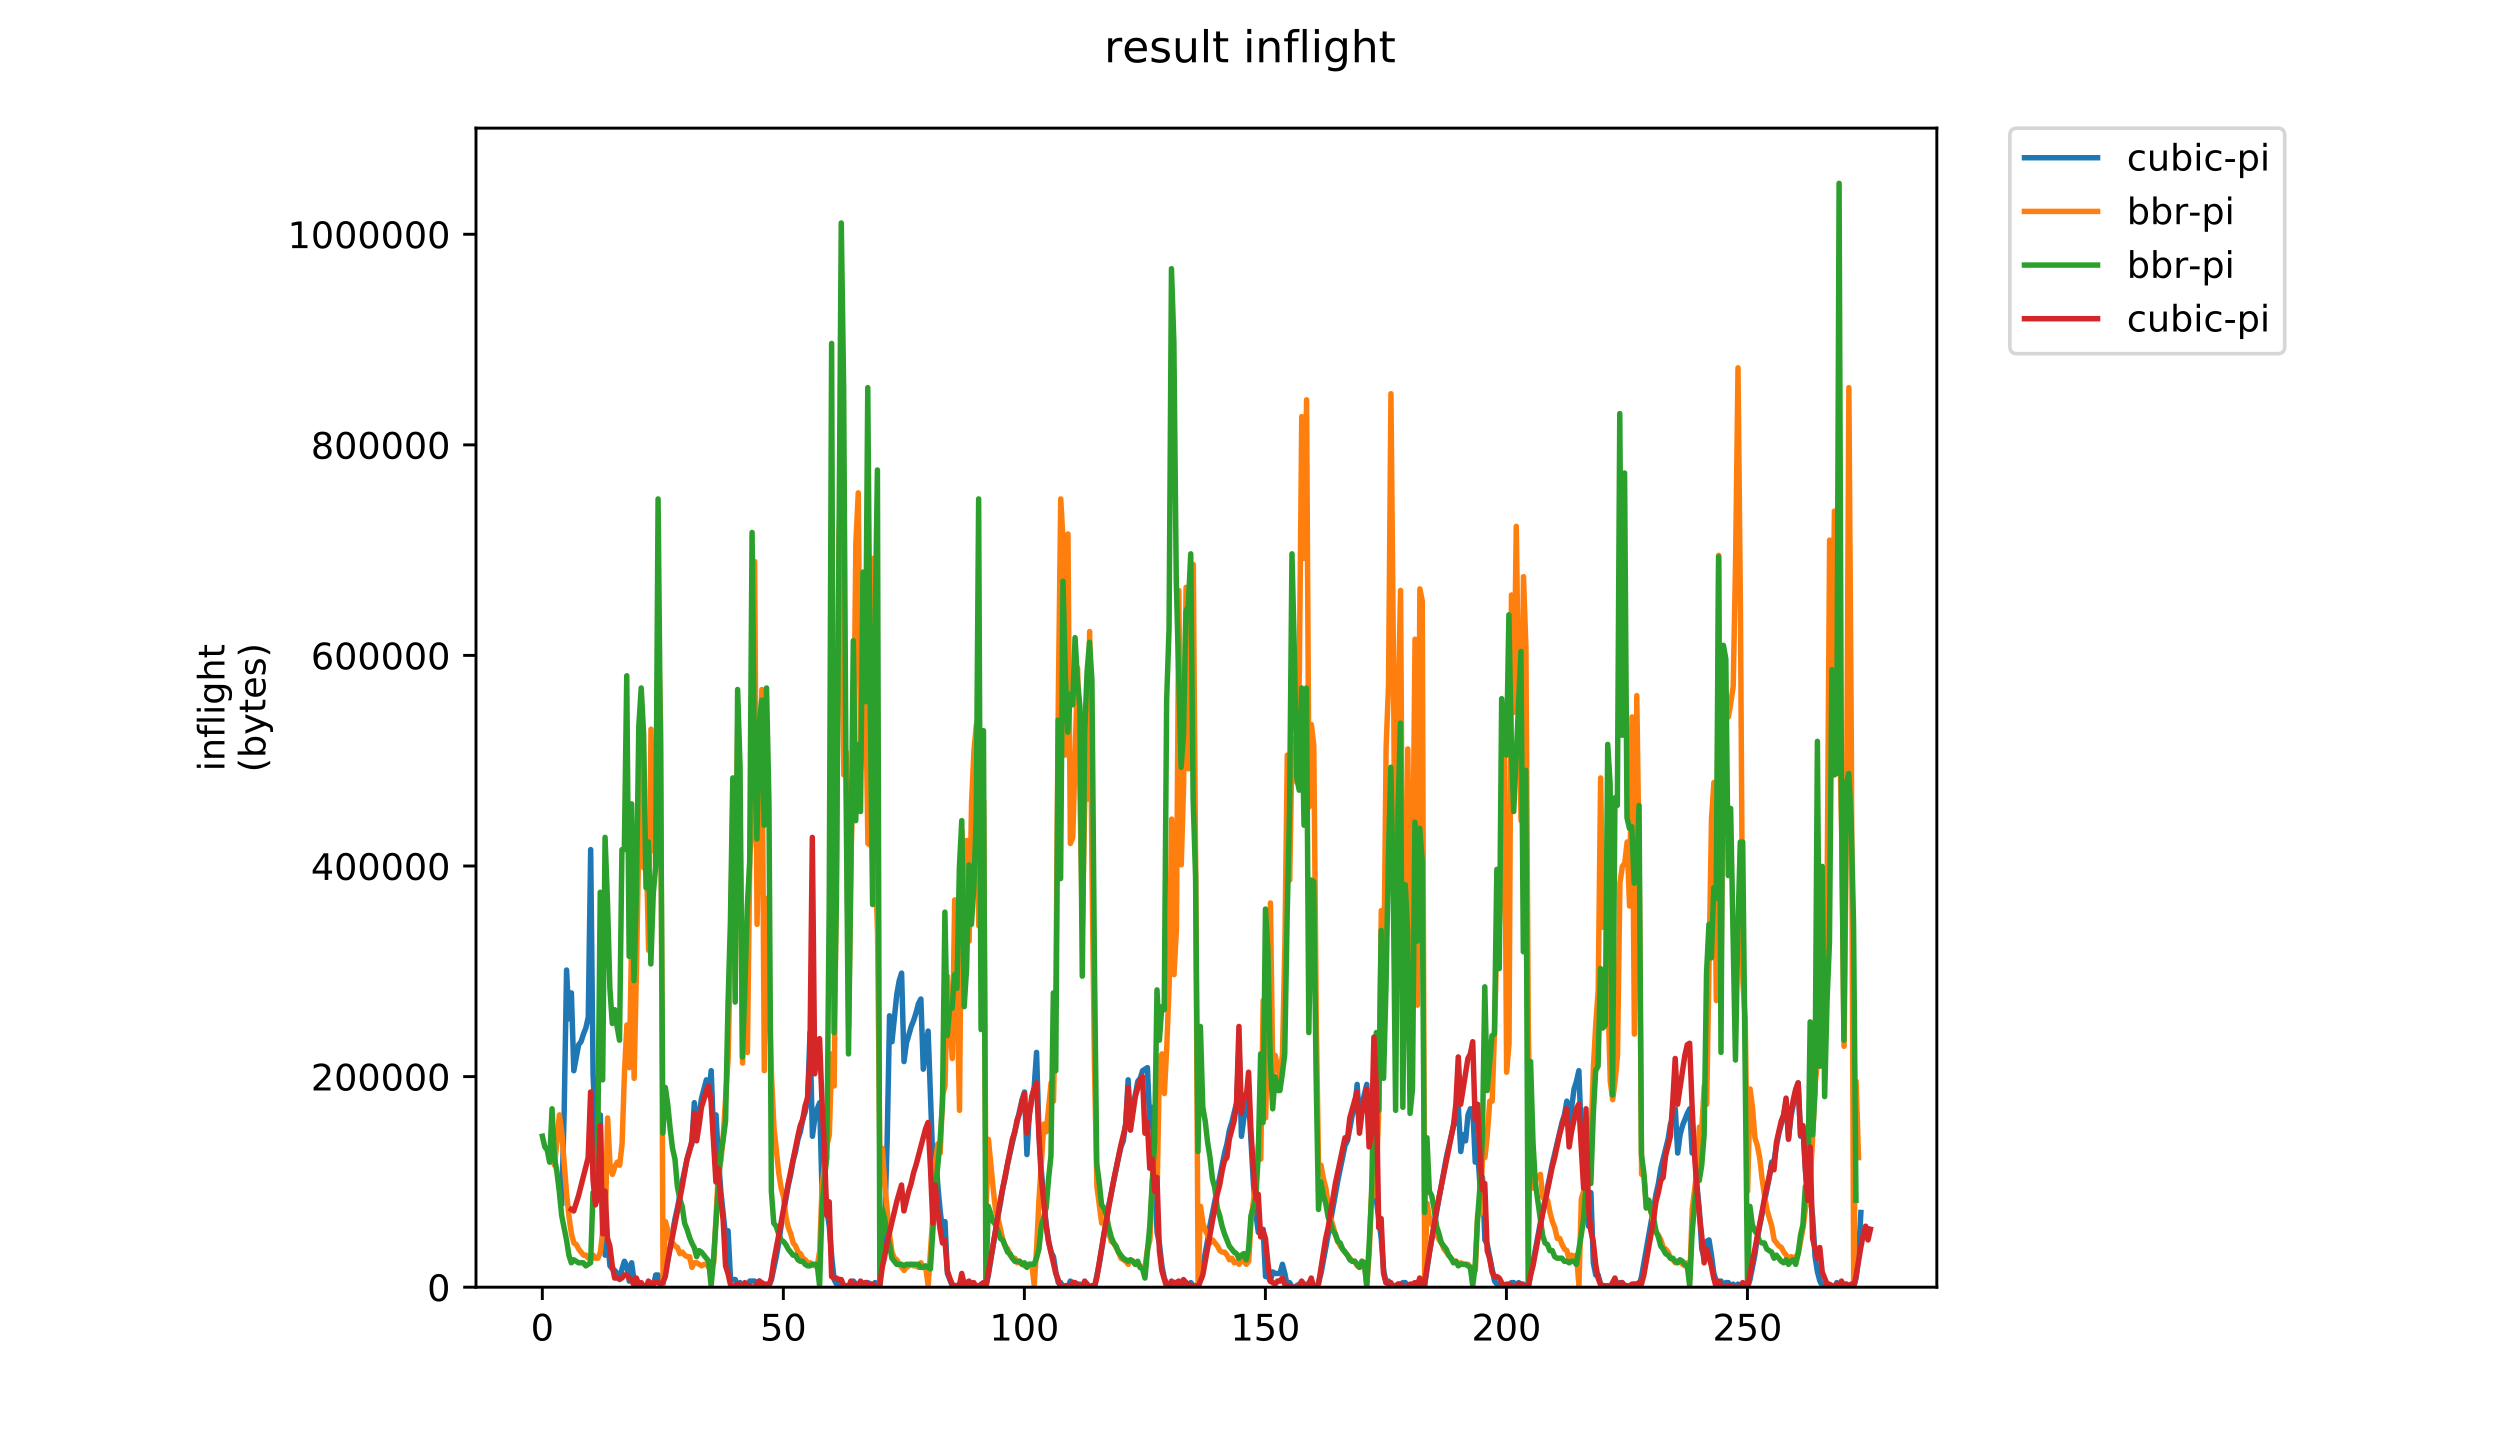 <?xml version="1.0" encoding="utf-8" standalone="no"?>
<!DOCTYPE svg PUBLIC "-//W3C//DTD SVG 1.1//EN"
  "http://www.w3.org/Graphics/SVG/1.1/DTD/svg11.dtd">
<!-- Created with matplotlib (https://matplotlib.org/) -->
<svg height="396pt" version="1.1" viewBox="0 0 684 396" width="684pt" xmlns="http://www.w3.org/2000/svg" xmlns:xlink="http://www.w3.org/1999/xlink">
 <defs>
  <style type="text/css">
*{stroke-linecap:butt;stroke-linejoin:round;}
  </style>
 </defs>
 <g id="figure_1">
  <g id="patch_1">
   <path d="M 0 396 
L 684 396 
L 684 0 
L 0 0 
z
" style="fill:#ffffff;"/>
  </g>
  <g id="axes_1">
   <g id="patch_2">
    <path d="M 130.23 352.174 
L 529.913 352.174 
L 529.913 35.062 
L 130.23 35.062 
z
" style="fill:#ffffff;"/>
   </g>
   <g id="matplotlib.axis_1">
    <g id="xtick_1">
     <g id="line2d_1">
      <defs>
       <path d="M 0 0 
L 0 3.5 
" id="m3bf1498bef" style="stroke:#000000;stroke-width:0.8;"/>
      </defs>
      <g>
       <use style="stroke:#000000;stroke-width:0.8;" x="148.379" xlink:href="#m3bf1498bef" y="352.174"/>
      </g>
     </g>
     <g id="text_1">
      <!-- 0 -->
      <defs>
       <path d="M 31.781 66.406 
Q 24.172 66.406 20.328 58.906 
Q 16.5 51.422 16.5 36.375 
Q 16.5 21.391 20.328 13.891 
Q 24.172 6.391 31.781 6.391 
Q 39.453 6.391 43.281 13.891 
Q 47.125 21.391 47.125 36.375 
Q 47.125 51.422 43.281 58.906 
Q 39.453 66.406 31.781 66.406 
z
M 31.781 74.219 
Q 44.047 74.219 50.516 64.516 
Q 56.984 54.828 56.984 36.375 
Q 56.984 17.969 50.516 8.266 
Q 44.047 -1.422 31.781 -1.422 
Q 19.531 -1.422 13.062 8.266 
Q 6.594 17.969 6.594 36.375 
Q 6.594 54.828 13.062 64.516 
Q 19.531 74.219 31.781 74.219 
z
" id="DejaVuSans-48"/>
      </defs>
      <g transform="translate(145.198 366.773)scale(0.1 -0.1)">
       <use xlink:href="#DejaVuSans-48"/>
      </g>
     </g>
    </g>
    <g id="xtick_2">
     <g id="line2d_2">
      <g>
       <use style="stroke:#000000;stroke-width:0.8;" x="214.323" xlink:href="#m3bf1498bef" y="352.174"/>
      </g>
     </g>
     <g id="text_2">
      <!-- 50 -->
      <defs>
       <path d="M 10.797 72.906 
L 49.516 72.906 
L 49.516 64.594 
L 19.828 64.594 
L 19.828 46.734 
Q 21.969 47.469 24.109 47.828 
Q 26.266 48.188 28.422 48.188 
Q 40.625 48.188 47.75 41.5 
Q 54.891 34.812 54.891 23.391 
Q 54.891 11.625 47.562 5.094 
Q 40.234 -1.422 26.906 -1.422 
Q 22.312 -1.422 17.547 -0.641 
Q 12.797 0.141 7.719 1.703 
L 7.719 11.625 
Q 12.109 9.234 16.797 8.062 
Q 21.484 6.891 26.703 6.891 
Q 35.156 6.891 40.078 11.328 
Q 45.016 15.766 45.016 23.391 
Q 45.016 31 40.078 35.438 
Q 35.156 39.891 26.703 39.891 
Q 22.75 39.891 18.812 39.016 
Q 14.891 38.141 10.797 36.281 
z
" id="DejaVuSans-53"/>
      </defs>
      <g transform="translate(207.96 366.773)scale(0.1 -0.1)">
       <use xlink:href="#DejaVuSans-53"/>
       <use x="63.623" xlink:href="#DejaVuSans-48"/>
      </g>
     </g>
    </g>
    <g id="xtick_3">
     <g id="line2d_3">
      <g>
       <use style="stroke:#000000;stroke-width:0.8;" x="280.267" xlink:href="#m3bf1498bef" y="352.174"/>
      </g>
     </g>
     <g id="text_3">
      <!-- 100 -->
      <defs>
       <path d="M 12.406 8.297 
L 28.516 8.297 
L 28.516 63.922 
L 10.984 60.406 
L 10.984 69.391 
L 28.422 72.906 
L 38.281 72.906 
L 38.281 8.297 
L 54.391 8.297 
L 54.391 0 
L 12.406 0 
z
" id="DejaVuSans-49"/>
      </defs>
      <g transform="translate(270.723 366.773)scale(0.1 -0.1)">
       <use xlink:href="#DejaVuSans-49"/>
       <use x="63.623" xlink:href="#DejaVuSans-48"/>
       <use x="127.246" xlink:href="#DejaVuSans-48"/>
      </g>
     </g>
    </g>
    <g id="xtick_4">
     <g id="line2d_4">
      <g>
       <use style="stroke:#000000;stroke-width:0.8;" x="346.211" xlink:href="#m3bf1498bef" y="352.174"/>
      </g>
     </g>
     <g id="text_4">
      <!-- 150 -->
      <g transform="translate(336.667 366.773)scale(0.1 -0.1)">
       <use xlink:href="#DejaVuSans-49"/>
       <use x="63.623" xlink:href="#DejaVuSans-53"/>
       <use x="127.246" xlink:href="#DejaVuSans-48"/>
      </g>
     </g>
    </g>
    <g id="xtick_5">
     <g id="line2d_5">
      <g>
       <use style="stroke:#000000;stroke-width:0.8;" x="412.155" xlink:href="#m3bf1498bef" y="352.174"/>
      </g>
     </g>
     <g id="text_5">
      <!-- 200 -->
      <defs>
       <path d="M 19.188 8.297 
L 53.609 8.297 
L 53.609 0 
L 7.328 0 
L 7.328 8.297 
Q 12.938 14.109 22.625 23.891 
Q 32.328 33.688 34.812 36.531 
Q 39.547 41.844 41.422 45.531 
Q 43.312 49.219 43.312 52.781 
Q 43.312 58.594 39.234 62.25 
Q 35.156 65.922 28.609 65.922 
Q 23.969 65.922 18.812 64.312 
Q 13.672 62.703 7.812 59.422 
L 7.812 69.391 
Q 13.766 71.781 18.938 73 
Q 24.125 74.219 28.422 74.219 
Q 39.75 74.219 46.484 68.547 
Q 53.219 62.891 53.219 53.422 
Q 53.219 48.922 51.531 44.891 
Q 49.859 40.875 45.406 35.406 
Q 44.188 33.984 37.641 27.219 
Q 31.109 20.453 19.188 8.297 
z
" id="DejaVuSans-50"/>
      </defs>
      <g transform="translate(402.611 366.773)scale(0.1 -0.1)">
       <use xlink:href="#DejaVuSans-50"/>
       <use x="63.623" xlink:href="#DejaVuSans-48"/>
       <use x="127.246" xlink:href="#DejaVuSans-48"/>
      </g>
     </g>
    </g>
    <g id="xtick_6">
     <g id="line2d_6">
      <g>
       <use style="stroke:#000000;stroke-width:0.8;" x="478.098" xlink:href="#m3bf1498bef" y="352.174"/>
      </g>
     </g>
     <g id="text_6">
      <!-- 250 -->
      <g transform="translate(468.555 366.773)scale(0.1 -0.1)">
       <use xlink:href="#DejaVuSans-50"/>
       <use x="63.623" xlink:href="#DejaVuSans-53"/>
       <use x="127.246" xlink:href="#DejaVuSans-48"/>
      </g>
     </g>
    </g>
   </g>
   <g id="matplotlib.axis_2">
    <g id="ytick_1">
     <g id="line2d_7">
      <defs>
       <path d="M 0 0 
L -3.5 0 
" id="m7f8a8c35d8" style="stroke:#000000;stroke-width:0.8;"/>
      </defs>
      <g>
       <use style="stroke:#000000;stroke-width:0.8;" x="130.23" xlink:href="#m7f8a8c35d8" y="352.174"/>
      </g>
     </g>
     <g id="text_7">
      <!-- 0 -->
      <g transform="translate(116.868 355.973)scale(0.1 -0.1)">
       <use xlink:href="#DejaVuSans-48"/>
      </g>
     </g>
    </g>
    <g id="ytick_2">
     <g id="line2d_8">
      <g>
       <use style="stroke:#000000;stroke-width:0.8;" x="130.23" xlink:href="#m7f8a8c35d8" y="294.558"/>
      </g>
     </g>
     <g id="text_8">
      <!-- 200000 -->
      <g transform="translate(85.055 298.357)scale(0.1 -0.1)">
       <use xlink:href="#DejaVuSans-50"/>
       <use x="63.623" xlink:href="#DejaVuSans-48"/>
       <use x="127.246" xlink:href="#DejaVuSans-48"/>
       <use x="190.869" xlink:href="#DejaVuSans-48"/>
       <use x="254.492" xlink:href="#DejaVuSans-48"/>
       <use x="318.115" xlink:href="#DejaVuSans-48"/>
      </g>
     </g>
    </g>
    <g id="ytick_3">
     <g id="line2d_9">
      <g>
       <use style="stroke:#000000;stroke-width:0.8;" x="130.23" xlink:href="#m7f8a8c35d8" y="236.941"/>
      </g>
     </g>
     <g id="text_9">
      <!-- 400000 -->
      <defs>
       <path d="M 37.797 64.312 
L 12.891 25.391 
L 37.797 25.391 
z
M 35.203 72.906 
L 47.609 72.906 
L 47.609 25.391 
L 58.016 25.391 
L 58.016 17.188 
L 47.609 17.188 
L 47.609 0 
L 37.797 0 
L 37.797 17.188 
L 4.891 17.188 
L 4.891 26.703 
z
" id="DejaVuSans-52"/>
      </defs>
      <g transform="translate(85.055 240.741)scale(0.1 -0.1)">
       <use xlink:href="#DejaVuSans-52"/>
       <use x="63.623" xlink:href="#DejaVuSans-48"/>
       <use x="127.246" xlink:href="#DejaVuSans-48"/>
       <use x="190.869" xlink:href="#DejaVuSans-48"/>
       <use x="254.492" xlink:href="#DejaVuSans-48"/>
       <use x="318.115" xlink:href="#DejaVuSans-48"/>
      </g>
     </g>
    </g>
    <g id="ytick_4">
     <g id="line2d_10">
      <g>
       <use style="stroke:#000000;stroke-width:0.8;" x="130.23" xlink:href="#m7f8a8c35d8" y="179.325"/>
      </g>
     </g>
     <g id="text_10">
      <!-- 600000 -->
      <defs>
       <path d="M 33.016 40.375 
Q 26.375 40.375 22.484 35.828 
Q 18.609 31.297 18.609 23.391 
Q 18.609 15.531 22.484 10.953 
Q 26.375 6.391 33.016 6.391 
Q 39.656 6.391 43.531 10.953 
Q 47.406 15.531 47.406 23.391 
Q 47.406 31.297 43.531 35.828 
Q 39.656 40.375 33.016 40.375 
z
M 52.594 71.297 
L 52.594 62.312 
Q 48.875 64.062 45.094 64.984 
Q 41.312 65.922 37.594 65.922 
Q 27.828 65.922 22.672 59.328 
Q 17.531 52.734 16.797 39.406 
Q 19.672 43.656 24.016 45.922 
Q 28.375 48.188 33.594 48.188 
Q 44.578 48.188 50.953 41.516 
Q 57.328 34.859 57.328 23.391 
Q 57.328 12.156 50.688 5.359 
Q 44.047 -1.422 33.016 -1.422 
Q 20.359 -1.422 13.672 8.266 
Q 6.984 17.969 6.984 36.375 
Q 6.984 53.656 15.188 63.938 
Q 23.391 74.219 37.203 74.219 
Q 40.922 74.219 44.703 73.484 
Q 48.484 72.75 52.594 71.297 
z
" id="DejaVuSans-54"/>
      </defs>
      <g transform="translate(85.055 183.124)scale(0.1 -0.1)">
       <use xlink:href="#DejaVuSans-54"/>
       <use x="63.623" xlink:href="#DejaVuSans-48"/>
       <use x="127.246" xlink:href="#DejaVuSans-48"/>
       <use x="190.869" xlink:href="#DejaVuSans-48"/>
       <use x="254.492" xlink:href="#DejaVuSans-48"/>
       <use x="318.115" xlink:href="#DejaVuSans-48"/>
      </g>
     </g>
    </g>
    <g id="ytick_5">
     <g id="line2d_11">
      <g>
       <use style="stroke:#000000;stroke-width:0.8;" x="130.23" xlink:href="#m7f8a8c35d8" y="121.709"/>
      </g>
     </g>
     <g id="text_11">
      <!-- 800000 -->
      <defs>
       <path d="M 31.781 34.625 
Q 24.75 34.625 20.719 30.859 
Q 16.703 27.094 16.703 20.516 
Q 16.703 13.922 20.719 10.156 
Q 24.75 6.391 31.781 6.391 
Q 38.812 6.391 42.859 10.172 
Q 46.922 13.969 46.922 20.516 
Q 46.922 27.094 42.891 30.859 
Q 38.875 34.625 31.781 34.625 
z
M 21.922 38.812 
Q 15.578 40.375 12.031 44.719 
Q 8.5 49.078 8.5 55.328 
Q 8.5 64.062 14.719 69.141 
Q 20.953 74.219 31.781 74.219 
Q 42.672 74.219 48.875 69.141 
Q 55.078 64.062 55.078 55.328 
Q 55.078 49.078 51.531 44.719 
Q 48 40.375 41.703 38.812 
Q 48.828 37.156 52.797 32.312 
Q 56.781 27.484 56.781 20.516 
Q 56.781 9.906 50.312 4.234 
Q 43.844 -1.422 31.781 -1.422 
Q 19.734 -1.422 13.25 4.234 
Q 6.781 9.906 6.781 20.516 
Q 6.781 27.484 10.781 32.312 
Q 14.797 37.156 21.922 38.812 
z
M 18.312 54.391 
Q 18.312 48.734 21.844 45.562 
Q 25.391 42.391 31.781 42.391 
Q 38.141 42.391 41.719 45.562 
Q 45.312 48.734 45.312 54.391 
Q 45.312 60.062 41.719 63.234 
Q 38.141 66.406 31.781 66.406 
Q 25.391 66.406 21.844 63.234 
Q 18.312 60.062 18.312 54.391 
z
" id="DejaVuSans-56"/>
      </defs>
      <g transform="translate(85.055 125.508)scale(0.1 -0.1)">
       <use xlink:href="#DejaVuSans-56"/>
       <use x="63.623" xlink:href="#DejaVuSans-48"/>
       <use x="127.246" xlink:href="#DejaVuSans-48"/>
       <use x="190.869" xlink:href="#DejaVuSans-48"/>
       <use x="254.492" xlink:href="#DejaVuSans-48"/>
       <use x="318.115" xlink:href="#DejaVuSans-48"/>
      </g>
     </g>
    </g>
    <g id="ytick_6">
     <g id="line2d_12">
      <g>
       <use style="stroke:#000000;stroke-width:0.8;" x="130.23" xlink:href="#m7f8a8c35d8" y="64.092"/>
      </g>
     </g>
     <g id="text_12">
      <!-- 1000000 -->
      <g transform="translate(78.693 67.892)scale(0.1 -0.1)">
       <use xlink:href="#DejaVuSans-49"/>
       <use x="63.623" xlink:href="#DejaVuSans-48"/>
       <use x="127.246" xlink:href="#DejaVuSans-48"/>
       <use x="190.869" xlink:href="#DejaVuSans-48"/>
       <use x="254.492" xlink:href="#DejaVuSans-48"/>
       <use x="318.115" xlink:href="#DejaVuSans-48"/>
       <use x="381.738" xlink:href="#DejaVuSans-48"/>
      </g>
     </g>
    </g>
    <g id="text_13">
     <!-- inflight -->
     <defs>
      <path d="M 9.422 54.688 
L 18.406 54.688 
L 18.406 0 
L 9.422 0 
z
M 9.422 75.984 
L 18.406 75.984 
L 18.406 64.594 
L 9.422 64.594 
z
" id="DejaVuSans-105"/>
      <path d="M 54.891 33.016 
L 54.891 0 
L 45.906 0 
L 45.906 32.719 
Q 45.906 40.484 42.875 44.328 
Q 39.844 48.188 33.797 48.188 
Q 26.516 48.188 22.312 43.547 
Q 18.109 38.922 18.109 30.906 
L 18.109 0 
L 9.078 0 
L 9.078 54.688 
L 18.109 54.688 
L 18.109 46.188 
Q 21.344 51.125 25.703 53.562 
Q 30.078 56 35.797 56 
Q 45.219 56 50.047 50.172 
Q 54.891 44.344 54.891 33.016 
z
" id="DejaVuSans-110"/>
      <path d="M 37.109 75.984 
L 37.109 68.5 
L 28.516 68.5 
Q 23.688 68.5 21.797 66.547 
Q 19.922 64.594 19.922 59.516 
L 19.922 54.688 
L 34.719 54.688 
L 34.719 47.703 
L 19.922 47.703 
L 19.922 0 
L 10.891 0 
L 10.891 47.703 
L 2.297 47.703 
L 2.297 54.688 
L 10.891 54.688 
L 10.891 58.5 
Q 10.891 67.625 15.141 71.797 
Q 19.391 75.984 28.609 75.984 
z
" id="DejaVuSans-102"/>
      <path d="M 9.422 75.984 
L 18.406 75.984 
L 18.406 0 
L 9.422 0 
z
" id="DejaVuSans-108"/>
      <path d="M 45.406 27.984 
Q 45.406 37.75 41.375 43.109 
Q 37.359 48.484 30.078 48.484 
Q 22.859 48.484 18.828 43.109 
Q 14.797 37.75 14.797 27.984 
Q 14.797 18.266 18.828 12.891 
Q 22.859 7.516 30.078 7.516 
Q 37.359 7.516 41.375 12.891 
Q 45.406 18.266 45.406 27.984 
z
M 54.391 6.781 
Q 54.391 -7.172 48.188 -13.984 
Q 42 -20.797 29.203 -20.797 
Q 24.469 -20.797 20.266 -20.094 
Q 16.062 -19.391 12.109 -17.922 
L 12.109 -9.188 
Q 16.062 -11.328 19.922 -12.344 
Q 23.781 -13.375 27.781 -13.375 
Q 36.625 -13.375 41.016 -8.766 
Q 45.406 -4.156 45.406 5.172 
L 45.406 9.625 
Q 42.625 4.781 38.281 2.391 
Q 33.938 0 27.875 0 
Q 17.828 0 11.672 7.656 
Q 5.516 15.328 5.516 27.984 
Q 5.516 40.672 11.672 48.328 
Q 17.828 56 27.875 56 
Q 33.938 56 38.281 53.609 
Q 42.625 51.219 45.406 46.391 
L 45.406 54.688 
L 54.391 54.688 
z
" id="DejaVuSans-103"/>
      <path d="M 54.891 33.016 
L 54.891 0 
L 45.906 0 
L 45.906 32.719 
Q 45.906 40.484 42.875 44.328 
Q 39.844 48.188 33.797 48.188 
Q 26.516 48.188 22.312 43.547 
Q 18.109 38.922 18.109 30.906 
L 18.109 0 
L 9.078 0 
L 9.078 75.984 
L 18.109 75.984 
L 18.109 46.188 
Q 21.344 51.125 25.703 53.562 
Q 30.078 56 35.797 56 
Q 45.219 56 50.047 50.172 
Q 54.891 44.344 54.891 33.016 
z
" id="DejaVuSans-104"/>
      <path d="M 18.312 70.219 
L 18.312 54.688 
L 36.812 54.688 
L 36.812 47.703 
L 18.312 47.703 
L 18.312 18.016 
Q 18.312 11.328 20.141 9.422 
Q 21.969 7.516 27.594 7.516 
L 36.812 7.516 
L 36.812 0 
L 27.594 0 
Q 17.188 0 13.234 3.875 
Q 9.281 7.766 9.281 18.016 
L 9.281 47.703 
L 2.688 47.703 
L 2.688 54.688 
L 9.281 54.688 
L 9.281 70.219 
z
" id="DejaVuSans-116"/>
     </defs>
     <g transform="translate(61.415 211.018)rotate(-90)scale(0.1 -0.1)">
      <use xlink:href="#DejaVuSans-105"/>
      <use x="27.783" xlink:href="#DejaVuSans-110"/>
      <use x="91.162" xlink:href="#DejaVuSans-102"/>
      <use x="126.367" xlink:href="#DejaVuSans-108"/>
      <use x="154.15" xlink:href="#DejaVuSans-105"/>
      <use x="181.934" xlink:href="#DejaVuSans-103"/>
      <use x="245.41" xlink:href="#DejaVuSans-104"/>
      <use x="308.789" xlink:href="#DejaVuSans-116"/>
     </g>
     <!-- (bytes) -->
     <defs>
      <path d="M 31 75.875 
Q 24.469 64.656 21.281 53.656 
Q 18.109 42.672 18.109 31.391 
Q 18.109 20.125 21.312 9.062 
Q 24.516 -2 31 -13.188 
L 23.188 -13.188 
Q 15.875 -1.703 12.234 9.375 
Q 8.594 20.453 8.594 31.391 
Q 8.594 42.281 12.203 53.312 
Q 15.828 64.359 23.188 75.875 
z
" id="DejaVuSans-40"/>
      <path d="M 48.688 27.297 
Q 48.688 37.203 44.609 42.844 
Q 40.531 48.484 33.406 48.484 
Q 26.266 48.484 22.188 42.844 
Q 18.109 37.203 18.109 27.297 
Q 18.109 17.391 22.188 11.75 
Q 26.266 6.109 33.406 6.109 
Q 40.531 6.109 44.609 11.75 
Q 48.688 17.391 48.688 27.297 
z
M 18.109 46.391 
Q 20.953 51.266 25.266 53.625 
Q 29.594 56 35.594 56 
Q 45.562 56 51.781 48.094 
Q 58.016 40.188 58.016 27.297 
Q 58.016 14.406 51.781 6.484 
Q 45.562 -1.422 35.594 -1.422 
Q 29.594 -1.422 25.266 0.953 
Q 20.953 3.328 18.109 8.203 
L 18.109 0 
L 9.078 0 
L 9.078 75.984 
L 18.109 75.984 
z
" id="DejaVuSans-98"/>
      <path d="M 32.172 -5.078 
Q 28.375 -14.844 24.75 -17.812 
Q 21.141 -20.797 15.094 -20.797 
L 7.906 -20.797 
L 7.906 -13.281 
L 13.188 -13.281 
Q 16.891 -13.281 18.938 -11.516 
Q 21 -9.766 23.484 -3.219 
L 25.094 0.875 
L 2.984 54.688 
L 12.5 54.688 
L 29.594 11.922 
L 46.688 54.688 
L 56.203 54.688 
z
" id="DejaVuSans-121"/>
      <path d="M 56.203 29.594 
L 56.203 25.203 
L 14.891 25.203 
Q 15.484 15.922 20.484 11.062 
Q 25.484 6.203 34.422 6.203 
Q 39.594 6.203 44.453 7.469 
Q 49.312 8.734 54.109 11.281 
L 54.109 2.781 
Q 49.266 0.734 44.188 -0.344 
Q 39.109 -1.422 33.891 -1.422 
Q 20.797 -1.422 13.156 6.188 
Q 5.516 13.812 5.516 26.812 
Q 5.516 40.234 12.766 48.109 
Q 20.016 56 32.328 56 
Q 43.359 56 49.781 48.891 
Q 56.203 41.797 56.203 29.594 
z
M 47.219 32.234 
Q 47.125 39.594 43.094 43.984 
Q 39.062 48.391 32.422 48.391 
Q 24.906 48.391 20.391 44.141 
Q 15.875 39.891 15.188 32.172 
z
" id="DejaVuSans-101"/>
      <path d="M 44.281 53.078 
L 44.281 44.578 
Q 40.484 46.531 36.375 47.5 
Q 32.281 48.484 27.875 48.484 
Q 21.188 48.484 17.844 46.438 
Q 14.5 44.391 14.5 40.281 
Q 14.5 37.156 16.891 35.375 
Q 19.281 33.594 26.516 31.984 
L 29.594 31.297 
Q 39.156 29.25 43.188 25.516 
Q 47.219 21.781 47.219 15.094 
Q 47.219 7.469 41.188 3.016 
Q 35.156 -1.422 24.609 -1.422 
Q 20.219 -1.422 15.453 -0.562 
Q 10.688 0.297 5.422 2 
L 5.422 11.281 
Q 10.406 8.688 15.234 7.391 
Q 20.062 6.109 24.812 6.109 
Q 31.156 6.109 34.562 8.281 
Q 37.984 10.453 37.984 14.406 
Q 37.984 18.062 35.516 20.016 
Q 33.062 21.969 24.703 23.781 
L 21.578 24.516 
Q 13.234 26.266 9.516 29.906 
Q 5.812 33.547 5.812 39.891 
Q 5.812 47.609 11.281 51.797 
Q 16.75 56 26.812 56 
Q 31.781 56 36.172 55.266 
Q 40.578 54.547 44.281 53.078 
z
" id="DejaVuSans-115"/>
      <path d="M 8.016 75.875 
L 15.828 75.875 
Q 23.141 64.359 26.781 53.312 
Q 30.422 42.281 30.422 31.391 
Q 30.422 20.453 26.781 9.375 
Q 23.141 -1.703 15.828 -13.188 
L 8.016 -13.188 
Q 14.5 -2 17.703 9.062 
Q 20.906 20.125 20.906 31.391 
Q 20.906 42.672 17.703 53.656 
Q 14.5 64.656 8.016 75.875 
z
" id="DejaVuSans-41"/>
     </defs>
     <g transform="translate(72.613 211.295)rotate(-90)scale(0.1 -0.1)">
      <use xlink:href="#DejaVuSans-40"/>
      <use x="39.014" xlink:href="#DejaVuSans-98"/>
      <use x="102.49" xlink:href="#DejaVuSans-121"/>
      <use x="161.67" xlink:href="#DejaVuSans-116"/>
      <use x="200.879" xlink:href="#DejaVuSans-101"/>
      <use x="262.402" xlink:href="#DejaVuSans-115"/>
      <use x="314.502" xlink:href="#DejaVuSans-41"/>
     </g>
    </g>
   </g>
   <g id="line2d_13">
    <path clip-path="url(#pda1c9fd30e)" d="M 153.695 329.231 
L 154.355 304.203 
L 155.014 265.409 
L 155.674 278.757 
L 156.333 271.666 
L 156.993 292.94 
L 158.312 285.849 
L 158.971 285.014 
L 159.63 282.929 
L 160.29 281.26 
L 160.949 278.34 
L 161.609 232.454 
L 162.268 294.191 
L 163.587 320.888 
L 164.247 305.037 
L 164.906 334.237 
L 165.565 343.414 
L 166.225 339.243 
L 166.884 346.334 
L 167.544 347.168 
L 168.203 347.586 
L 168.863 348.42 
L 169.522 350.088 
L 170.181 347.168 
L 170.841 345.083 
L 171.5 346.334 
L 172.16 350.506 
L 172.819 345.5 
L 173.479 350.506 
L 174.138 350.088 
L 174.798 351.757 
L 175.457 351.34 
L 176.776 352.174 
L 178.095 352.174 
L 178.754 351.757 
L 179.414 348.837 
L 180.073 348.837 
L 180.732 350.923 
L 181.392 350.506 
L 182.051 348.42 
L 184.689 333.403 
L 185.349 330.483 
L 186.667 323.391 
L 187.986 317.134 
L 188.646 314.631 
L 189.305 312.963 
L 189.965 301.7 
L 190.624 309.626 
L 191.943 300.449 
L 193.262 295.443 
L 193.921 299.614 
L 194.581 292.94 
L 195.24 310.46 
L 195.9 305.037 
L 196.559 317.134 
L 197.218 325.894 
L 198.537 338.408 
L 199.197 336.74 
L 199.856 349.671 
L 200.516 350.088 
L 201.175 350.088 
L 201.835 352.174 
L 202.494 350.923 
L 203.153 352.174 
L 203.813 351.34 
L 204.472 352.174 
L 205.132 350.506 
L 206.451 350.506 
L 207.11 350.923 
L 207.769 350.506 
L 208.429 351.757 
L 209.088 352.174 
L 209.748 351.757 
L 210.407 351.757 
L 211.067 350.088 
L 212.386 343.831 
L 213.045 340.077 
L 213.704 335.488 
L 215.683 324.226 
L 216.342 321.306 
L 217.002 317.551 
L 217.661 315.048 
L 218.32 311.711 
L 218.98 309.626 
L 219.639 306.289 
L 220.299 304.203 
L 220.958 300.866 
L 221.618 282.511 
L 222.277 310.877 
L 222.937 305.871 
L 223.596 303.369 
L 224.255 301.7 
L 224.915 326.311 
L 225.574 324.226 
L 226.234 331.317 
L 226.893 335.488 
L 227.553 343.831 
L 228.212 350.088 
L 228.871 351.34 
L 229.531 350.923 
L 230.19 352.174 
L 230.85 352.174 
L 231.509 351.757 
L 232.828 351.757 
L 233.488 350.506 
L 234.147 351.34 
L 234.806 351.757 
L 235.466 350.923 
L 236.125 351.757 
L 236.785 350.923 
L 237.444 350.923 
L 238.104 351.34 
L 238.763 352.174 
L 239.423 350.923 
L 240.082 351.34 
L 240.741 350.506 
L 241.401 345.5 
L 242.06 334.237 
L 242.72 312.546 
L 243.379 277.923 
L 244.039 285.014 
L 245.357 272.083 
L 246.017 268.329 
L 246.676 266.243 
L 247.336 290.437 
L 247.995 285.431 
L 249.314 280.843 
L 249.974 279.174 
L 250.633 277.089 
L 251.292 274.586 
L 251.952 273.334 
L 252.611 292.523 
L 253.271 286.683 
L 253.93 282.094 
L 255.249 318.386 
L 255.908 314.631 
L 256.568 324.226 
L 257.227 331.317 
L 257.887 336.74 
L 258.546 334.237 
L 259.206 348.42 
L 260.525 351.757 
L 261.843 351.757 
L 262.503 351.34 
L 263.162 351.757 
L 263.822 351.34 
L 264.481 351.757 
L 265.141 351.757 
L 265.8 350.923 
L 266.459 352.174 
L 267.119 351.757 
L 267.778 351.757 
L 268.438 352.174 
L 269.097 352.174 
L 269.757 351.757 
L 270.416 348.837 
L 273.054 332.568 
L 273.713 329.231 
L 274.373 325.06 
L 275.032 322.14 
L 275.692 318.386 
L 279.648 300.866 
L 280.308 298.78 
L 280.967 315.883 
L 281.627 304.62 
L 282.945 297.529 
L 283.605 287.934 
L 284.264 310.043 
L 284.924 320.471 
L 285.583 328.814 
L 286.243 335.071 
L 286.902 339.66 
L 287.562 342.58 
L 288.221 343.831 
L 288.88 348.003 
L 289.54 350.923 
L 290.199 350.923 
L 290.859 352.174 
L 292.178 352.174 
L 292.837 350.506 
L 293.496 350.923 
L 294.156 352.174 
L 294.815 352.174 
L 295.475 351.34 
L 296.134 352.174 
L 296.794 351.34 
L 297.453 351.34 
L 298.113 352.174 
L 299.431 352.174 
L 300.75 345.917 
L 303.388 329.648 
L 306.026 316.717 
L 306.685 313.797 
L 307.345 312.128 
L 308.004 307.123 
L 308.664 295.443 
L 309.323 307.957 
L 309.982 302.951 
L 311.301 295.86 
L 311.961 295.026 
L 312.62 292.94 
L 313.939 292.106 
L 314.598 307.957 
L 315.258 302.951 
L 315.917 322.974 
L 316.577 337.157 
L 317.236 340.494 
L 317.896 346.334 
L 318.555 349.671 
L 319.215 351.34 
L 319.874 351.757 
L 320.533 350.923 
L 321.193 351.34 
L 321.852 350.923 
L 322.512 351.34 
L 323.171 351.34 
L 323.831 351.757 
L 324.49 350.923 
L 325.15 351.757 
L 325.809 350.923 
L 326.468 351.757 
L 327.128 352.174 
L 327.787 352.174 
L 328.447 349.671 
L 330.425 339.243 
L 331.084 335.071 
L 335.041 315.466 
L 335.701 312.963 
L 336.36 309.208 
L 337.019 307.123 
L 338.338 301.7 
L 338.998 285.849 
L 339.657 310.877 
L 340.317 305.871 
L 340.976 302.951 
L 341.635 300.866 
L 342.954 324.226 
L 343.614 332.151 
L 344.273 337.157 
L 345.592 336.323 
L 346.252 349.254 
L 346.911 349.254 
L 347.57 350.506 
L 348.23 348.003 
L 348.889 348.42 
L 350.208 348.42 
L 350.868 345.917 
L 351.527 348.42 
L 352.186 351.757 
L 352.846 350.923 
L 353.505 352.174 
L 354.165 352.174 
L 356.143 350.923 
L 356.803 351.757 
L 357.462 352.174 
L 358.121 350.923 
L 358.781 351.34 
L 359.44 352.174 
L 360.1 352.174 
L 360.759 350.923 
L 361.419 348.42 
L 362.738 341.328 
L 366.035 322.974 
L 368.013 313.38 
L 368.672 312.128 
L 369.991 305.037 
L 370.651 303.369 
L 371.31 296.694 
L 371.97 307.957 
L 372.629 302.117 
L 373.948 296.694 
L 374.607 311.711 
L 375.267 308.374 
L 375.926 302.117 
L 376.586 328.397 
L 377.905 338.826 
L 378.564 347.586 
L 379.223 350.923 
L 379.883 350.506 
L 380.542 352.174 
L 381.202 351.757 
L 381.861 351.757 
L 382.521 351.34 
L 383.18 351.34 
L 383.84 350.923 
L 384.499 350.923 
L 385.158 352.174 
L 385.818 351.757 
L 386.477 352.174 
L 387.137 351.34 
L 388.456 352.174 
L 389.115 352.174 
L 389.774 351.757 
L 391.093 342.58 
L 395.709 316.717 
L 397.688 307.957 
L 398.347 306.706 
L 399.007 302.951 
L 399.666 315.048 
L 400.326 310.46 
L 400.985 312.128 
L 401.644 305.037 
L 402.304 303.369 
L 402.963 303.369 
L 403.623 317.968 
L 404.282 314.631 
L 404.942 324.643 
L 405.601 322.14 
L 406.26 339.243 
L 406.92 340.494 
L 408.898 350.506 
L 409.558 351.34 
L 410.877 351.34 
L 411.536 351.757 
L 412.195 351.757 
L 412.855 352.174 
L 413.514 350.923 
L 414.174 350.923 
L 414.833 352.174 
L 415.493 350.923 
L 416.152 351.34 
L 416.811 351.34 
L 417.471 352.174 
L 418.13 352.174 
L 420.109 341.746 
L 421.428 334.654 
L 424.725 318.386 
L 427.362 307.123 
L 428.022 305.037 
L 428.681 301.283 
L 429.341 307.957 
L 430.66 297.946 
L 431.319 295.86 
L 431.979 292.94 
L 432.638 310.46 
L 433.297 321.306 
L 433.957 329.648 
L 434.616 335.488 
L 435.276 326.311 
L 435.935 345.5 
L 436.595 348.837 
L 437.254 348.837 
L 437.914 351.34 
L 438.573 352.174 
L 439.232 352.174 
L 439.892 351.757 
L 440.551 352.174 
L 441.87 352.174 
L 442.53 351.757 
L 443.189 350.923 
L 443.848 350.923 
L 444.508 351.757 
L 445.827 351.757 
L 446.486 352.174 
L 447.146 351.34 
L 447.805 352.174 
L 448.465 351.757 
L 449.124 349.254 
L 453.081 326.728 
L 453.74 323.808 
L 454.399 319.637 
L 456.378 311.711 
L 457.037 307.54 
L 457.697 305.871 
L 458.356 303.369 
L 459.016 315.466 
L 459.675 310.46 
L 460.334 307.957 
L 461.653 304.62 
L 462.313 303.369 
L 462.972 315.466 
L 463.632 313.38 
L 464.291 324.226 
L 464.95 331.317 
L 465.61 341.746 
L 466.269 344.248 
L 466.929 339.66 
L 467.588 339.243 
L 468.248 343.414 
L 468.907 348.42 
L 469.567 350.506 
L 470.226 352.174 
L 470.885 350.506 
L 471.545 351.757 
L 472.204 350.923 
L 472.864 350.923 
L 473.523 352.174 
L 474.183 351.34 
L 474.842 352.174 
L 475.502 351.34 
L 476.161 351.757 
L 476.82 351.34 
L 477.48 351.34 
L 478.139 352.174 
L 478.799 350.088 
L 480.118 343.414 
L 480.777 338.826 
L 484.074 322.14 
L 484.734 317.968 
L 485.393 317.551 
L 486.053 313.38 
L 486.712 310.043 
L 488.031 305.037 
L 488.69 301.283 
L 489.35 311.294 
L 490.009 305.454 
L 491.328 298.78 
L 491.987 296.277 
L 492.647 310.877 
L 493.306 308.374 
L 493.966 320.054 
L 494.625 328.814 
L 495.285 327.146 
L 495.944 332.986 
L 496.604 343.831 
L 497.263 348.003 
L 497.922 350.506 
L 498.582 351.757 
L 499.241 351.757 
L 499.901 351.34 
L 501.22 352.174 
L 501.879 352.174 
L 502.538 350.923 
L 503.198 351.757 
L 503.857 350.923 
L 504.517 351.757 
L 505.176 351.34 
L 506.495 352.174 
L 507.155 352.174 
L 507.814 349.671 
L 508.473 344.248 
L 509.133 331.734 
L 509.133 331.734 
" style="fill:none;stroke:#1f77b4;stroke-linecap:square;stroke-width:1.5;"/>
   </g>
   <g id="line2d_14">
    <path clip-path="url(#pda1c9fd30e)" d="M 151.075 317.551 
L 151.734 318.803 
L 153.053 305.037 
L 153.713 310.043 
L 155.032 326.728 
L 155.691 332.986 
L 156.35 337.574 
L 157.01 340.077 
L 157.669 340.494 
L 158.329 341.746 
L 159.648 343.414 
L 160.307 343.414 
L 160.966 344.248 
L 161.626 344.666 
L 162.285 343.414 
L 162.945 344.248 
L 163.604 344.248 
L 164.264 342.58 
L 164.923 336.74 
L 165.583 335.488 
L 166.242 305.871 
L 166.901 318.803 
L 167.561 321.306 
L 168.22 319.22 
L 168.88 317.968 
L 169.539 318.803 
L 170.199 312.963 
L 170.858 293.357 
L 171.517 280.426 
L 172.177 292.106 
L 172.836 255.397 
L 173.496 295.026 
L 174.155 264.157 
L 175.474 191.157 
L 176.134 237.46 
L 176.793 231.203 
L 177.452 259.986 
L 178.112 199.5 
L 178.771 232.454 
L 179.431 233.289 
L 180.09 174.054 
L 180.75 198.666 
L 181.409 351.757 
L 182.068 334.237 
L 183.387 339.243 
L 184.706 340.911 
L 185.366 341.328 
L 186.025 342.997 
L 186.685 342.58 
L 187.344 343.414 
L 188.003 343.831 
L 188.663 343.831 
L 189.322 346.751 
L 189.982 345.5 
L 190.641 345.5 
L 191.96 346.334 
L 192.62 345.917 
L 193.279 345.917 
L 193.938 346.751 
L 194.598 346.334 
L 195.257 345.5 
L 196.576 320.054 
L 197.236 317.551 
L 197.895 310.46 
L 199.214 289.603 
L 199.873 258.734 
L 200.533 217.437 
L 201.192 242.883 
L 201.852 198.249 
L 202.511 230.369 
L 203.171 290.854 
L 203.83 255.397 
L 204.489 287.934 
L 205.149 234.123 
L 205.808 226.197 
L 206.468 153.614 
L 207.127 252.894 
L 208.446 188.654 
L 209.105 292.94 
L 209.765 245.803 
L 211.084 294.191 
L 211.743 308.374 
L 213.062 320.888 
L 213.722 325.06 
L 214.381 327.563 
L 215.04 332.986 
L 215.7 335.906 
L 216.359 337.574 
L 217.019 340.077 
L 217.678 340.911 
L 218.338 342.58 
L 218.997 342.997 
L 219.656 344.248 
L 220.316 344.666 
L 220.975 345.5 
L 221.635 345.5 
L 222.954 346.334 
L 223.613 346.334 
L 224.273 342.163 
L 224.932 324.226 
L 226.251 313.38 
L 226.91 310.46 
L 227.57 288.351 
L 228.229 297.111 
L 228.889 233.289 
L 229.548 146.106 
L 230.208 132.757 
L 230.867 212.014 
L 231.526 205.757 
L 232.186 280.843 
L 232.845 234.123 
L 233.505 209.511 
L 234.164 148.609 
L 234.824 134.843 
L 235.483 210.346 
L 236.142 191.574 
L 236.802 186.986 
L 237.461 230.786 
L 238.121 231.203 
L 238.78 152.78 
L 239.44 234.123 
L 240.099 255.397 
L 240.759 319.22 
L 241.418 314.214 
L 242.077 324.226 
L 243.396 337.991 
L 244.056 342.58 
L 244.715 344.248 
L 245.375 344.666 
L 246.034 345.917 
L 247.353 347.586 
L 248.012 346.751 
L 249.331 345.917 
L 249.991 346.334 
L 250.65 346.334 
L 251.31 346.751 
L 251.969 345.5 
L 252.628 346.751 
L 253.288 346.751 
L 253.947 351.757 
L 255.266 332.151 
L 255.926 318.386 
L 256.585 312.963 
L 257.244 315.466 
L 257.904 299.614 
L 258.563 297.111 
L 259.223 267.077 
L 259.882 280.426 
L 260.542 289.603 
L 261.201 246.22 
L 261.861 272.5 
L 262.52 303.786 
L 263.179 227.449 
L 263.839 254.563 
L 264.498 229.951 
L 265.158 257.483 
L 265.817 219.523 
L 266.477 205.34 
L 267.136 198.249 
L 267.796 253.311 
L 268.455 251.643 
L 269.114 219.106 
L 269.774 332.151 
L 270.433 311.711 
L 271.752 325.477 
L 272.412 331.317 
L 273.071 333.403 
L 274.39 339.243 
L 275.049 340.911 
L 275.709 341.746 
L 276.368 343.414 
L 277.028 344.248 
L 277.687 344.248 
L 278.347 345.5 
L 279.006 345.083 
L 279.665 345.917 
L 280.325 346.334 
L 280.984 345.917 
L 282.303 345.917 
L 282.963 351.757 
L 283.622 341.328 
L 284.281 327.98 
L 285.6 307.54 
L 286.26 309.626 
L 287.579 296.277 
L 288.238 301.283 
L 288.898 269.58 
L 289.557 191.157 
L 290.216 136.512 
L 290.876 148.192 
L 291.535 206.591 
L 292.195 146.106 
L 292.854 230.786 
L 293.514 229.117 
L 294.832 182.814 
L 296.151 253.311 
L 296.811 217.854 
L 297.47 218.689 
L 298.13 172.803 
L 298.789 239.963 
L 299.449 291.689 
L 300.108 324.643 
L 301.427 334.654 
L 302.086 334.237 
L 302.746 335.488 
L 304.065 339.66 
L 304.724 340.077 
L 306.043 342.58 
L 306.702 344.248 
L 308.021 345.083 
L 308.681 345.917 
L 309.34 344.666 
L 310 345.083 
L 310.659 345.917 
L 311.318 345.917 
L 311.978 346.751 
L 312.637 346.751 
L 313.297 346.334 
L 313.956 341.746 
L 314.616 339.243 
L 315.275 322.974 
L 315.935 319.637 
L 316.594 325.477 
L 317.253 289.603 
L 317.913 288.351 
L 318.572 299.197 
L 319.232 286.266 
L 319.891 269.163 
L 320.551 224.111 
L 321.21 266.66 
L 321.869 254.146 
L 322.529 161.54 
L 323.188 236.626 
L 323.848 214.1 
L 324.507 160.706 
L 325.167 210.346 
L 325.826 163.209 
L 326.486 154.449 
L 327.145 239.546 
L 327.804 351.757 
L 328.464 330.066 
L 329.123 334.654 
L 329.783 336.74 
L 330.442 337.991 
L 331.102 340.077 
L 331.761 339.243 
L 333.08 340.911 
L 333.739 342.163 
L 334.399 342.58 
L 335.058 342.58 
L 335.718 343.414 
L 336.377 344.666 
L 337.037 344.248 
L 337.696 345.5 
L 338.355 345.083 
L 339.015 345.917 
L 339.674 344.666 
L 340.334 345.083 
L 340.993 345.917 
L 341.653 345.083 
L 342.312 333.403 
L 343.631 323.391 
L 344.29 313.38 
L 344.95 317.134 
L 345.609 273.751 
L 346.269 305.871 
L 346.928 281.26 
L 347.588 247.054 
L 348.247 294.191 
L 348.906 288.769 
L 350.225 295.026 
L 350.885 288.351 
L 351.544 258.734 
L 352.204 206.591 
L 352.863 240.797 
L 353.523 202.003 
L 354.182 210.346 
L 354.841 214.1 
L 355.501 183.649 
L 356.16 113.986 
L 356.82 152.78 
L 357.479 109.397 
L 358.139 220.774 
L 358.798 198.249 
L 359.457 204.089 
L 360.117 277.923 
L 360.776 320.471 
L 361.436 318.803 
L 362.095 322.557 
L 362.755 325.06 
L 363.414 329.648 
L 364.074 333.403 
L 364.733 335.488 
L 365.392 337.991 
L 366.052 339.66 
L 366.711 340.911 
L 370.008 345.083 
L 370.668 345.083 
L 371.327 346.334 
L 371.987 346.751 
L 372.646 345.083 
L 373.306 345.5 
L 373.965 351.757 
L 374.625 342.58 
L 375.284 325.894 
L 375.943 327.146 
L 376.603 320.054 
L 377.262 302.951 
L 377.922 249.14 
L 378.581 269.58 
L 379.241 204.506 
L 379.9 187.403 
L 380.559 107.729 
L 381.219 177.391 
L 381.878 272.5 
L 382.538 192.826 
L 383.197 161.54 
L 383.857 268.746 
L 384.516 281.26 
L 385.176 204.923 
L 385.835 271.666 
L 386.494 242.049 
L 387.154 174.889 
L 387.813 275.003 
L 388.473 161.123 
L 389.132 164.46 
L 389.792 351.757 
L 390.451 329.231 
L 391.111 333.403 
L 391.77 335.071 
L 392.429 335.906 
L 393.748 339.243 
L 394.408 340.077 
L 395.067 341.746 
L 397.705 345.083 
L 398.364 345.083 
L 399.024 345.917 
L 399.683 345.5 
L 400.343 345.917 
L 401.662 345.917 
L 402.321 346.751 
L 402.98 346.751 
L 403.64 347.586 
L 404.299 332.151 
L 404.959 332.151 
L 405.618 316.3 
L 406.278 316.717 
L 406.937 310.46 
L 407.596 301.283 
L 408.256 301.283 
L 408.915 281.677 
L 409.575 255.814 
L 410.234 252.894 
L 410.894 235.374 
L 411.553 195.746 
L 412.213 293.357 
L 412.872 285.431 
L 413.531 162.792 
L 414.191 194.911 
L 414.85 144.02 
L 415.51 191.574 
L 416.169 224.529 
L 416.829 157.786 
L 417.488 176.974 
L 418.147 282.094 
L 418.807 321.723 
L 419.466 325.06 
L 420.126 322.14 
L 420.785 322.14 
L 421.445 321.306 
L 422.104 327.563 
L 422.764 328.397 
L 423.423 328.397 
L 424.082 331.734 
L 424.742 334.237 
L 425.401 335.906 
L 426.061 338.826 
L 426.72 338.826 
L 427.38 340.494 
L 428.039 341.746 
L 428.699 342.163 
L 429.358 344.666 
L 430.017 343.414 
L 430.677 343.831 
L 431.336 343.414 
L 431.996 351.757 
L 432.655 327.98 
L 433.315 325.894 
L 433.974 316.3 
L 434.633 311.294 
L 435.293 311.711 
L 435.952 292.106 
L 436.612 280.009 
L 437.271 270.831 
L 437.931 212.849 
L 438.59 253.729 
L 439.25 237.877 
L 439.909 272.083 
L 440.568 295.86 
L 441.228 300.866 
L 441.887 295.86 
L 442.547 288.769 
L 443.206 241.631 
L 443.866 237.043 
L 444.525 236.209 
L 445.184 230.369 
L 445.844 247.889 
L 446.503 196.163 
L 447.163 282.929 
L 447.822 190.323 
L 448.482 236.626 
L 449.141 321.306 
L 449.801 321.723 
L 450.46 330.483 
L 451.119 328.397 
L 451.779 331.734 
L 453.098 337.157 
L 453.757 337.991 
L 454.417 339.243 
L 455.076 341.328 
L 455.735 341.746 
L 456.395 342.58 
L 457.054 344.248 
L 457.714 344.666 
L 458.373 345.5 
L 459.033 345.083 
L 459.692 345.083 
L 460.352 345.917 
L 461.011 346.334 
L 461.67 345.5 
L 462.33 349.671 
L 462.989 330.9 
L 464.308 320.054 
L 464.968 308.374 
L 465.627 308.374 
L 466.287 297.111 
L 466.946 302.117 
L 468.265 224.111 
L 468.924 214.1 
L 469.584 273.751 
L 470.243 151.946 
L 470.903 266.243 
L 471.562 186.151 
L 472.221 193.243 
L 472.881 196.163 
L 473.54 192.409 
L 474.2 187.82 
L 474.859 153.197 
L 475.519 100.637 
L 476.178 166.129 
L 476.838 268.329 
L 477.497 279.174 
L 478.156 325.894 
L 478.816 297.946 
L 479.475 302.951 
L 480.135 311.294 
L 480.794 313.38 
L 481.454 316.717 
L 482.113 322.557 
L 482.772 327.146 
L 483.432 330.9 
L 484.751 335.488 
L 485.41 339.243 
L 486.729 340.911 
L 487.389 341.328 
L 488.048 342.58 
L 488.707 343.414 
L 489.367 345.083 
L 490.026 343.831 
L 490.686 344.248 
L 491.345 343.831 
L 492.005 342.997 
L 493.323 335.906 
L 493.983 330.483 
L 494.642 328.397 
L 495.302 322.557 
L 495.961 310.877 
L 496.621 296.694 
L 497.28 290.437 
L 497.94 291.689 
L 498.599 282.094 
L 499.258 287.517 
L 499.918 241.214 
L 500.577 147.774 
L 501.237 201.586 
L 501.896 139.849 
L 502.556 154.866 
L 503.215 196.997 
L 503.875 227.031 
L 504.534 286.266 
L 505.193 225.363 
L 505.853 106.06 
L 506.512 201.586 
L 507.172 351.757 
L 507.831 295.86 
L 508.491 316.717 
L 508.491 316.717 
" style="fill:none;stroke:#ff7f0e;stroke-linecap:square;stroke-width:1.5;"/>
   </g>
   <g id="line2d_15">
    <path clip-path="url(#pda1c9fd30e)" d="M 148.398 310.877 
L 149.057 313.797 
L 149.716 314.631 
L 150.376 317.968 
L 151.035 303.369 
L 151.695 316.717 
L 152.354 320.471 
L 153.014 325.894 
L 153.673 332.568 
L 154.992 339.243 
L 155.651 343.414 
L 156.311 345.5 
L 156.97 344.666 
L 158.289 345.5 
L 159.608 345.5 
L 160.267 346.334 
L 161.586 345.5 
L 162.246 326.311 
L 162.905 326.728 
L 163.565 311.711 
L 164.224 244.134 
L 164.884 295.443 
L 165.543 229.117 
L 166.202 246.637 
L 166.862 270.414 
L 167.521 280.009 
L 168.181 276.254 
L 168.84 280.843 
L 169.5 284.597 
L 170.159 232.454 
L 170.818 232.454 
L 171.478 184.9 
L 172.137 261.654 
L 172.797 219.94 
L 173.456 268.329 
L 174.116 244.551 
L 174.775 198.666 
L 175.435 188.237 
L 176.094 200.751 
L 176.753 242.883 
L 177.413 230.369 
L 178.072 263.74 
L 178.732 244.551 
L 179.391 237.043 
L 180.051 136.512 
L 180.71 204.923 
L 181.369 310.043 
L 182.029 297.529 
L 182.688 302.117 
L 183.348 308.791 
L 184.007 314.214 
L 184.667 317.134 
L 185.326 324.643 
L 185.986 327.98 
L 186.645 330.066 
L 187.304 334.654 
L 187.964 336.323 
L 188.623 338.408 
L 189.283 340.077 
L 189.942 341.328 
L 190.602 343.831 
L 191.261 342.163 
L 191.921 342.58 
L 193.899 345.083 
L 194.558 351.757 
L 195.218 344.666 
L 196.537 324.643 
L 197.196 315.883 
L 197.855 311.711 
L 198.515 306.706 
L 199.174 275.003 
L 199.834 252.477 
L 200.493 212.849 
L 201.153 274.169 
L 201.812 188.654 
L 202.472 209.511 
L 203.131 289.186 
L 203.79 270.414 
L 204.45 248.306 
L 205.109 235.791 
L 205.769 145.689 
L 206.428 208.677 
L 207.088 229.534 
L 207.747 197.831 
L 208.406 191.574 
L 209.066 225.78 
L 209.725 188.237 
L 210.385 219.523 
L 211.044 325.894 
L 211.704 334.654 
L 212.363 335.488 
L 213.023 337.574 
L 213.682 339.243 
L 214.341 339.66 
L 215.001 340.494 
L 215.66 341.746 
L 216.979 343.414 
L 217.639 343.414 
L 218.298 344.666 
L 218.957 345.083 
L 219.617 345.083 
L 220.276 345.917 
L 220.936 346.334 
L 221.595 346.334 
L 222.255 345.917 
L 223.574 345.917 
L 224.233 351.757 
L 224.892 330.483 
L 225.552 322.557 
L 226.211 316.717 
L 226.871 247.889 
L 227.53 93.963 
L 228.19 282.511 
L 228.849 245.803 
L 230.168 61.009 
L 230.827 106.477 
L 231.487 216.603 
L 232.146 288.351 
L 232.806 237.043 
L 233.465 175.306 
L 234.125 224.529 
L 234.784 203.671 
L 235.443 222.026 
L 236.103 156.534 
L 236.762 191.991 
L 237.422 106.06 
L 238.081 191.574 
L 238.741 247.471 
L 239.4 173.637 
L 240.06 128.586 
L 240.719 351.757 
L 241.378 330.9 
L 242.038 333.403 
L 242.697 337.574 
L 243.357 340.494 
L 244.016 344.248 
L 245.335 345.917 
L 246.654 345.917 
L 247.313 346.334 
L 247.973 345.917 
L 251.27 345.917 
L 251.929 346.751 
L 252.589 346.751 
L 253.248 346.334 
L 254.567 347.168 
L 255.886 326.311 
L 257.205 312.128 
L 257.864 301.7 
L 258.524 249.557 
L 259.183 283.346 
L 259.843 275.42 
L 260.502 275.837 
L 261.162 266.66 
L 261.821 270.414 
L 262.48 237.46 
L 263.14 224.529 
L 263.799 275.42 
L 264.459 264.991 
L 265.118 236.626 
L 265.778 252.894 
L 266.437 242.883 
L 267.096 223.277 
L 267.756 136.512 
L 268.415 281.677 
L 269.075 199.917 
L 269.734 351.757 
L 270.394 330.066 
L 271.713 334.237 
L 272.372 335.071 
L 273.031 336.74 
L 273.691 338.826 
L 274.35 339.243 
L 275.669 342.58 
L 276.329 342.997 
L 276.988 344.248 
L 277.648 345.083 
L 278.966 345.083 
L 279.626 345.917 
L 280.285 345.5 
L 280.945 346.751 
L 281.604 345.917 
L 282.923 345.917 
L 283.582 344.248 
L 284.242 341.746 
L 284.901 335.488 
L 286.22 330.483 
L 286.88 322.557 
L 287.539 316.3 
L 288.199 271.666 
L 288.858 292.94 
L 289.517 196.997 
L 290.177 240.38 
L 290.836 159.037 
L 291.496 185.317 
L 292.155 200.334 
L 292.815 189.906 
L 293.474 192.826 
L 294.133 174.471 
L 294.793 186.151 
L 295.452 193.243 
L 296.112 267.077 
L 296.771 200.334 
L 297.431 183.649 
L 298.09 175.723 
L 298.75 186.151 
L 299.409 261.237 
L 300.068 318.386 
L 300.728 323.391 
L 301.387 329.648 
L 302.047 330.483 
L 302.706 332.568 
L 303.366 335.906 
L 304.025 338.408 
L 304.684 340.077 
L 305.344 340.911 
L 306.003 342.58 
L 307.322 344.248 
L 308.641 345.083 
L 309.301 344.666 
L 309.96 345.083 
L 310.619 345.917 
L 311.279 345.083 
L 311.938 346.751 
L 312.598 347.168 
L 313.257 349.671 
L 314.576 335.488 
L 315.895 312.128 
L 316.554 270.831 
L 317.214 284.597 
L 317.873 275.42 
L 318.533 276.254 
L 319.192 191.574 
L 319.852 171.969 
L 320.511 73.523 
L 321.17 93.546 
L 321.83 159.037 
L 323.149 209.929 
L 323.808 200.751 
L 324.468 167.38 
L 325.127 165.712 
L 325.787 151.529 
L 326.446 219.106 
L 327.105 239.546 
L 327.765 315.048 
L 328.424 280.843 
L 329.084 302.951 
L 329.743 306.706 
L 330.403 312.546 
L 331.062 316.717 
L 331.721 322.557 
L 332.381 325.06 
L 333.04 330.483 
L 333.7 332.568 
L 334.359 335.488 
L 335.019 337.574 
L 336.338 340.911 
L 337.656 342.58 
L 338.316 342.997 
L 338.975 344.248 
L 339.635 343.414 
L 340.294 342.997 
L 340.954 344.666 
L 341.613 341.746 
L 342.272 332.568 
L 342.932 330.483 
L 343.591 327.563 
L 344.251 316.3 
L 344.91 288.351 
L 345.57 307.123 
L 346.229 248.723 
L 346.889 259.569 
L 347.548 290.02 
L 348.207 303.369 
L 348.867 294.609 
L 349.526 298.363 
L 350.186 298.363 
L 350.845 293.774 
L 351.505 288.351 
L 352.164 250.809 
L 352.824 221.609 
L 353.483 151.529 
L 354.142 178.643 
L 354.802 212.849 
L 355.461 216.186 
L 356.121 188.237 
L 356.78 225.78 
L 357.44 188.237 
L 358.099 282.511 
L 358.758 240.797 
L 359.418 241.214 
L 360.077 293.357 
L 360.737 330.9 
L 361.396 323.391 
L 362.056 327.146 
L 362.715 329.231 
L 363.375 332.986 
L 364.034 334.654 
L 364.693 336.74 
L 365.353 337.574 
L 366.012 339.66 
L 366.672 340.077 
L 367.331 341.746 
L 368.65 343.414 
L 369.309 344.666 
L 369.969 345.083 
L 370.628 345.083 
L 371.947 346.751 
L 372.607 345.083 
L 373.266 345.5 
L 373.926 351.757 
L 374.585 340.911 
L 375.244 327.146 
L 375.904 297.529 
L 376.563 282.511 
L 377.223 303.786 
L 377.882 254.563 
L 378.542 295.026 
L 379.201 270.414 
L 379.86 234.957 
L 380.52 209.929 
L 381.179 241.214 
L 381.839 303.786 
L 382.498 222.026 
L 383.158 197.831 
L 383.817 302.951 
L 384.477 242.049 
L 385.136 254.98 
L 385.795 304.62 
L 386.455 297.946 
L 387.114 224.946 
L 387.774 257.483 
L 388.433 226.614 
L 389.093 235.374 
L 389.752 331.734 
L 390.412 311.294 
L 391.071 325.894 
L 391.73 327.146 
L 392.39 330.9 
L 393.049 335.488 
L 393.709 337.574 
L 394.368 340.077 
L 395.687 341.746 
L 396.346 343.414 
L 397.006 344.248 
L 397.665 345.5 
L 398.325 345.083 
L 398.984 346.334 
L 399.644 345.917 
L 400.963 345.917 
L 402.281 346.751 
L 402.941 351.757 
L 403.6 346.334 
L 404.26 333.403 
L 404.919 324.643 
L 405.579 311.711 
L 406.238 269.997 
L 406.897 298.363 
L 408.216 283.346 
L 408.876 282.929 
L 409.535 237.877 
L 410.195 264.991 
L 410.854 191.157 
L 411.514 202.42 
L 412.173 206.591 
L 412.832 168.214 
L 413.492 203.671 
L 414.151 222.026 
L 416.13 178.226 
L 416.789 260.403 
L 417.448 210.763 
L 418.108 351.757 
L 418.767 290.437 
L 419.427 312.546 
L 420.086 323.808 
L 422.065 337.991 
L 422.724 340.077 
L 423.383 340.494 
L 424.043 342.163 
L 424.702 342.163 
L 425.362 343.831 
L 426.021 344.248 
L 427.34 344.248 
L 428 345.083 
L 428.659 345.083 
L 429.318 345.5 
L 429.978 345.083 
L 430.637 345.083 
L 431.297 345.917 
L 432.616 337.991 
L 433.275 333.403 
L 434.594 315.466 
L 435.253 323.808 
L 435.913 305.037 
L 436.572 292.94 
L 437.232 291.689 
L 437.891 264.991 
L 438.551 281.26 
L 439.21 280.426 
L 439.869 203.671 
L 440.529 214.517 
L 441.188 299.614 
L 441.848 218.271 
L 442.507 220.357 
L 443.167 113.152 
L 443.826 201.169 
L 444.485 129.42 
L 445.145 223.694 
L 445.804 226.614 
L 446.464 226.197 
L 447.123 241.631 
L 447.783 240.797 
L 448.442 220.357 
L 449.102 315.883 
L 449.761 320.888 
L 450.42 330.483 
L 451.08 328.397 
L 451.739 331.734 
L 452.399 332.986 
L 453.058 336.74 
L 453.718 338.408 
L 454.377 340.911 
L 455.036 341.746 
L 455.696 342.997 
L 456.355 343.414 
L 457.015 344.248 
L 457.674 344.248 
L 458.334 345.083 
L 458.993 345.5 
L 459.653 344.666 
L 460.312 345.083 
L 460.971 345.917 
L 461.631 346.334 
L 462.29 351.757 
L 462.95 337.574 
L 464.269 321.723 
L 464.928 322.974 
L 465.588 318.803 
L 466.247 310.46 
L 466.906 266.243 
L 467.566 252.894 
L 468.225 262.071 
L 468.885 242.883 
L 469.544 245.803 
L 470.204 152.363 
L 470.863 287.934 
L 471.522 176.557 
L 472.182 180.311 
L 472.841 239.546 
L 473.501 221.191 
L 474.82 290.02 
L 475.479 254.563 
L 476.139 230.369 
L 476.798 230.369 
L 478.117 351.34 
L 478.776 330.066 
L 479.436 335.071 
L 480.095 336.74 
L 480.755 337.574 
L 481.414 339.66 
L 482.073 340.077 
L 482.733 340.077 
L 483.392 341.746 
L 484.711 342.58 
L 485.371 344.248 
L 486.03 343.414 
L 487.349 345.083 
L 488.008 345.5 
L 488.668 344.666 
L 489.327 345.917 
L 489.987 345.083 
L 490.646 344.666 
L 491.306 345.917 
L 491.965 342.997 
L 492.624 337.991 
L 493.284 335.071 
L 493.943 324.643 
L 494.603 323.808 
L 495.262 279.591 
L 495.922 310.46 
L 496.581 298.78 
L 497.241 202.837 
L 497.9 291.689 
L 498.559 237.043 
L 499.219 300.031 
L 499.878 273.751 
L 500.538 257.9 
L 501.197 183.231 
L 501.857 212.014 
L 502.516 211.597 
L 503.176 50.163 
L 503.835 220.774 
L 504.494 284.597 
L 505.154 214.517 
L 505.813 211.597 
L 506.473 224.111 
L 507.132 252.894 
L 507.792 328.397 
L 507.792 328.397 
" style="fill:none;stroke:#2ca02c;stroke-linecap:square;stroke-width:1.5;"/>
   </g>
   <g id="line2d_16">
    <path clip-path="url(#pda1c9fd30e)" d="M 156.308 330.9 
L 156.968 331.317 
L 158.286 327.146 
L 160.924 316.717 
L 161.584 298.78 
L 162.243 322.557 
L 162.903 329.648 
L 163.562 327.563 
L 164.221 307.957 
L 164.881 337.574 
L 165.54 325.894 
L 166.2 338.826 
L 166.859 340.911 
L 167.519 346.334 
L 168.178 349.671 
L 170.156 349.671 
L 170.816 348.837 
L 171.475 348.837 
L 172.135 349.671 
L 172.794 350.088 
L 173.454 351.757 
L 174.113 349.671 
L 174.772 351.757 
L 175.432 350.923 
L 176.091 352.174 
L 176.751 352.174 
L 177.41 350.506 
L 178.07 351.34 
L 178.729 350.923 
L 180.048 350.923 
L 180.707 351.34 
L 181.367 350.923 
L 182.026 349.254 
L 182.686 345.083 
L 186.642 324.643 
L 187.961 317.134 
L 188.621 315.048 
L 189.28 312.128 
L 189.94 304.62 
L 190.599 312.128 
L 191.258 307.957 
L 191.918 302.951 
L 192.577 300.866 
L 193.237 298.363 
L 193.896 297.111 
L 194.556 301.283 
L 195.874 323.391 
L 196.534 319.637 
L 197.193 327.98 
L 197.853 333.82 
L 198.512 346.334 
L 199.172 348.42 
L 199.831 351.34 
L 200.491 352.174 
L 201.809 351.34 
L 203.128 352.174 
L 203.788 350.923 
L 204.447 351.757 
L 205.107 351.757 
L 205.766 352.174 
L 206.426 352.174 
L 207.744 350.506 
L 209.063 351.34 
L 209.723 351.34 
L 210.382 351.757 
L 211.042 349.671 
L 211.701 345.083 
L 213.679 334.654 
L 215.658 323.808 
L 218.295 310.877 
L 218.955 307.957 
L 219.614 306.289 
L 220.274 302.534 
L 220.933 300.449 
L 221.593 288.769 
L 222.252 229.117 
L 222.911 293.774 
L 224.23 284.18 
L 224.89 301.283 
L 225.549 314.214 
L 226.209 332.568 
L 226.868 328.814 
L 227.528 349.254 
L 228.187 349.671 
L 228.846 349.671 
L 229.506 350.088 
L 230.165 350.088 
L 230.825 351.757 
L 231.484 352.174 
L 232.144 352.174 
L 232.803 350.506 
L 233.462 352.174 
L 234.122 351.34 
L 234.781 351.757 
L 235.441 350.506 
L 236.1 351.34 
L 236.76 350.923 
L 237.419 352.174 
L 238.079 351.34 
L 238.738 351.34 
L 239.397 352.174 
L 240.057 352.174 
L 240.716 351.757 
L 241.376 346.751 
L 242.035 343.831 
L 242.695 340.077 
L 245.332 328.814 
L 246.651 324.226 
L 247.311 331.317 
L 248.63 325.894 
L 249.289 323.808 
L 249.948 320.888 
L 250.608 318.803 
L 253.246 308.791 
L 253.905 307.123 
L 254.565 319.22 
L 255.224 334.654 
L 255.883 324.226 
L 256.543 331.317 
L 257.202 336.323 
L 257.862 340.077 
L 258.521 339.243 
L 259.181 347.586 
L 259.84 349.671 
L 260.499 351.34 
L 261.818 352.174 
L 262.478 351.757 
L 263.137 348.42 
L 263.797 351.34 
L 265.116 350.506 
L 265.775 351.34 
L 266.434 350.923 
L 267.094 352.174 
L 267.753 352.174 
L 268.413 351.34 
L 269.072 350.923 
L 269.732 352.174 
L 272.369 336.74 
L 273.688 328.397 
L 276.985 311.711 
L 277.645 309.626 
L 278.304 306.289 
L 278.964 304.62 
L 279.623 301.283 
L 280.283 299.197 
L 280.942 310.043 
L 281.602 305.454 
L 282.261 300.031 
L 282.92 297.946 
L 283.58 296.277 
L 284.239 310.46 
L 284.899 322.14 
L 286.218 335.488 
L 286.877 339.66 
L 288.855 348.42 
L 289.515 350.088 
L 290.174 352.174 
L 290.834 352.174 
L 291.493 351.757 
L 292.153 351.757 
L 292.812 352.174 
L 293.471 350.923 
L 294.131 350.923 
L 294.79 351.34 
L 295.45 352.174 
L 296.109 352.174 
L 296.769 350.506 
L 298.087 352.174 
L 298.747 351.757 
L 299.406 352.174 
L 300.066 349.671 
L 302.044 337.574 
L 304.682 322.974 
L 306.66 313.38 
L 307.979 307.957 
L 308.638 297.529 
L 309.298 309.208 
L 310.617 300.031 
L 311.936 295.443 
L 312.595 294.609 
L 313.255 310.043 
L 313.914 307.123 
L 314.573 319.637 
L 315.233 317.134 
L 315.892 325.894 
L 316.552 322.14 
L 317.211 342.163 
L 317.871 347.586 
L 319.19 352.174 
L 319.849 351.757 
L 320.508 350.506 
L 321.168 350.923 
L 321.827 350.923 
L 322.487 350.506 
L 323.146 351.34 
L 323.806 350.088 
L 324.465 350.923 
L 326.443 352.174 
L 327.103 351.757 
L 327.762 352.174 
L 329.081 348.837 
L 333.038 326.728 
L 333.697 324.226 
L 334.357 320.471 
L 335.016 317.551 
L 335.675 316.717 
L 336.335 311.711 
L 337.654 306.706 
L 338.313 302.117 
L 338.973 280.843 
L 339.632 304.62 
L 340.292 299.614 
L 340.951 300.449 
L 341.61 293.357 
L 342.27 309.626 
L 342.929 320.054 
L 343.589 327.98 
L 344.248 326.728 
L 344.908 338.408 
L 345.567 336.74 
L 346.226 338.826 
L 346.886 345.5 
L 347.545 350.506 
L 348.864 351.34 
L 349.524 350.506 
L 350.183 350.506 
L 350.843 349.671 
L 351.502 351.34 
L 352.161 351.757 
L 352.821 351.757 
L 353.48 352.174 
L 355.459 352.174 
L 356.118 350.506 
L 357.437 352.174 
L 358.096 351.34 
L 358.756 349.671 
L 359.415 352.174 
L 360.075 352.174 
L 360.734 351.34 
L 362.712 338.826 
L 363.372 335.906 
L 365.35 323.808 
L 366.669 317.551 
L 367.988 311.294 
L 368.647 311.711 
L 369.307 305.871 
L 371.285 298.78 
L 371.945 310.043 
L 372.604 304.62 
L 373.263 301.7 
L 373.923 297.946 
L 374.582 313.797 
L 375.242 310.46 
L 375.901 283.763 
L 376.561 297.529 
L 377.22 335.906 
L 377.88 333.403 
L 378.539 348.42 
L 379.198 350.923 
L 379.858 351.34 
L 380.517 350.923 
L 381.177 352.174 
L 381.836 352.174 
L 382.496 351.34 
L 383.155 351.34 
L 383.814 352.174 
L 385.133 352.174 
L 385.793 351.34 
L 386.452 351.34 
L 387.112 350.923 
L 387.771 351.757 
L 388.431 349.671 
L 389.09 351.34 
L 389.749 351.34 
L 390.409 346.751 
L 392.387 335.071 
L 393.047 330.9 
L 397.663 307.957 
L 398.322 302.117 
L 398.982 289.186 
L 399.641 302.117 
L 401.619 289.603 
L 402.279 288.351 
L 402.938 285.014 
L 403.598 306.289 
L 404.257 302.117 
L 404.917 316.3 
L 405.576 325.477 
L 406.235 323.808 
L 406.895 342.163 
L 407.554 344.248 
L 408.214 348.003 
L 408.873 349.254 
L 409.533 349.254 
L 410.192 349.671 
L 411.511 352.174 
L 412.17 351.34 
L 412.83 351.34 
L 414.149 352.174 
L 414.808 352.174 
L 415.468 351.34 
L 416.127 351.34 
L 417.446 352.174 
L 418.105 352.174 
L 418.765 348.837 
L 419.424 346.334 
L 420.743 339.243 
L 422.062 332.151 
L 424.7 319.22 
L 425.359 316.717 
L 426.678 310.46 
L 428.656 303.369 
L 429.316 313.797 
L 429.975 309.626 
L 431.294 303.369 
L 431.954 302.117 
L 433.272 325.06 
L 433.932 303.369 
L 434.591 330.066 
L 435.251 336.74 
L 435.91 339.66 
L 436.57 345.917 
L 437.229 349.671 
L 437.888 351.34 
L 438.548 351.757 
L 439.207 351.757 
L 439.867 352.174 
L 440.526 352.174 
L 441.845 349.671 
L 442.505 352.174 
L 443.164 351.34 
L 443.823 350.923 
L 444.483 351.757 
L 445.142 351.757 
L 445.802 352.174 
L 446.461 351.34 
L 447.78 351.34 
L 448.439 350.923 
L 449.099 351.34 
L 449.758 348.837 
L 452.396 333.82 
L 453.056 328.814 
L 453.715 326.311 
L 454.374 322.974 
L 455.034 322.14 
L 455.693 316.3 
L 457.012 310.877 
L 457.672 301.283 
L 458.331 289.603 
L 458.99 302.117 
L 460.969 288.769 
L 461.628 285.849 
L 462.288 285.431 
L 462.947 302.534 
L 463.607 315.883 
L 464.266 325.06 
L 464.925 332.151 
L 465.585 337.991 
L 466.244 345.5 
L 466.904 341.746 
L 467.563 343.831 
L 468.223 346.334 
L 468.882 349.671 
L 469.541 352.174 
L 470.201 350.506 
L 470.86 351.757 
L 471.52 352.174 
L 472.179 352.174 
L 472.839 351.757 
L 473.498 351.757 
L 474.158 352.174 
L 476.136 352.174 
L 476.795 350.923 
L 477.455 351.34 
L 478.114 352.174 
L 482.071 331.734 
L 482.73 327.98 
L 484.709 318.803 
L 485.368 320.054 
L 486.027 312.546 
L 487.346 306.706 
L 488.006 305.037 
L 488.665 300.449 
L 489.325 311.711 
L 489.984 304.62 
L 490.644 300.866 
L 491.303 297.946 
L 491.962 296.277 
L 492.622 310.46 
L 493.281 307.957 
L 493.941 319.637 
L 494.6 328.397 
L 495.26 313.797 
L 495.919 338.826 
L 497.238 344.248 
L 497.897 341.328 
L 498.557 348.003 
L 499.876 351.34 
L 500.535 351.34 
L 501.854 352.174 
L 502.513 351.34 
L 503.173 351.757 
L 503.832 350.506 
L 504.492 351.757 
L 505.151 351.34 
L 505.811 352.174 
L 506.47 351.34 
L 507.129 352.174 
L 507.789 349.254 
L 509.108 341.328 
L 509.767 337.991 
L 510.427 335.488 
L 511.086 339.243 
L 511.746 336.323 
L 511.746 336.323 
" style="fill:none;stroke:#d62728;stroke-linecap:square;stroke-width:1.5;"/>
   </g>
   <g id="patch_3">
    <path d="M 130.23 352.174 
L 130.23 35.062 
" style="fill:none;stroke:#000000;stroke-linecap:square;stroke-linejoin:miter;stroke-width:0.8;"/>
   </g>
   <g id="patch_4">
    <path d="M 529.913 352.174 
L 529.913 35.062 
" style="fill:none;stroke:#000000;stroke-linecap:square;stroke-linejoin:miter;stroke-width:0.8;"/>
   </g>
   <g id="patch_5">
    <path d="M 130.23 352.174 
L 529.913 352.174 
" style="fill:none;stroke:#000000;stroke-linecap:square;stroke-linejoin:miter;stroke-width:0.8;"/>
   </g>
   <g id="patch_6">
    <path d="M 130.23 35.062 
L 529.913 35.062 
" style="fill:none;stroke:#000000;stroke-linecap:square;stroke-linejoin:miter;stroke-width:0.8;"/>
   </g>
   <g id="legend_1">
    <g id="patch_7">
     <path d="M 551.897 96.775 
L 623.092 96.775 
Q 625.092 96.775 625.092 94.775 
L 625.092 37.062 
Q 625.092 35.062 623.092 35.062 
L 551.897 35.062 
Q 549.897 35.062 549.897 37.062 
L 549.897 94.775 
Q 549.897 96.775 551.897 96.775 
z
" style="fill:#ffffff;opacity:0.8;stroke:#cccccc;stroke-linejoin:miter;"/>
    </g>
    <g id="line2d_17">
     <path d="M 553.897 43.161 
L 573.897 43.161 
" style="fill:none;stroke:#1f77b4;stroke-linecap:square;stroke-width:1.5;"/>
    </g>
    <g id="line2d_18"/>
    <g id="text_14">
     <!-- cubic-pi -->
     <defs>
      <path d="M 48.781 52.594 
L 48.781 44.188 
Q 44.969 46.297 41.141 47.344 
Q 37.312 48.391 33.406 48.391 
Q 24.656 48.391 19.812 42.844 
Q 14.984 37.312 14.984 27.297 
Q 14.984 17.281 19.812 11.734 
Q 24.656 6.203 33.406 6.203 
Q 37.312 6.203 41.141 7.25 
Q 44.969 8.297 48.781 10.406 
L 48.781 2.094 
Q 45.016 0.344 40.984 -0.531 
Q 36.969 -1.422 32.422 -1.422 
Q 20.062 -1.422 12.781 6.344 
Q 5.516 14.109 5.516 27.297 
Q 5.516 40.672 12.859 48.328 
Q 20.219 56 33.016 56 
Q 37.156 56 41.109 55.141 
Q 45.062 54.297 48.781 52.594 
z
" id="DejaVuSans-99"/>
      <path d="M 8.5 21.578 
L 8.5 54.688 
L 17.484 54.688 
L 17.484 21.922 
Q 17.484 14.156 20.5 10.266 
Q 23.531 6.391 29.594 6.391 
Q 36.859 6.391 41.078 11.031 
Q 45.312 15.672 45.312 23.688 
L 45.312 54.688 
L 54.297 54.688 
L 54.297 0 
L 45.312 0 
L 45.312 8.406 
Q 42.047 3.422 37.719 1 
Q 33.406 -1.422 27.688 -1.422 
Q 18.266 -1.422 13.375 4.438 
Q 8.5 10.297 8.5 21.578 
z
M 31.109 56 
z
" id="DejaVuSans-117"/>
      <path d="M 4.891 31.391 
L 31.203 31.391 
L 31.203 23.391 
L 4.891 23.391 
z
" id="DejaVuSans-45"/>
      <path d="M 18.109 8.203 
L 18.109 -20.797 
L 9.078 -20.797 
L 9.078 54.688 
L 18.109 54.688 
L 18.109 46.391 
Q 20.953 51.266 25.266 53.625 
Q 29.594 56 35.594 56 
Q 45.562 56 51.781 48.094 
Q 58.016 40.188 58.016 27.297 
Q 58.016 14.406 51.781 6.484 
Q 45.562 -1.422 35.594 -1.422 
Q 29.594 -1.422 25.266 0.953 
Q 20.953 3.328 18.109 8.203 
z
M 48.688 27.297 
Q 48.688 37.203 44.609 42.844 
Q 40.531 48.484 33.406 48.484 
Q 26.266 48.484 22.188 42.844 
Q 18.109 37.203 18.109 27.297 
Q 18.109 17.391 22.188 11.75 
Q 26.266 6.109 33.406 6.109 
Q 40.531 6.109 44.609 11.75 
Q 48.688 17.391 48.688 27.297 
z
" id="DejaVuSans-112"/>
     </defs>
     <g transform="translate(581.897 46.661)scale(0.1 -0.1)">
      <use xlink:href="#DejaVuSans-99"/>
      <use x="54.98" xlink:href="#DejaVuSans-117"/>
      <use x="118.359" xlink:href="#DejaVuSans-98"/>
      <use x="181.836" xlink:href="#DejaVuSans-105"/>
      <use x="209.619" xlink:href="#DejaVuSans-99"/>
      <use x="264.6" xlink:href="#DejaVuSans-45"/>
      <use x="300.684" xlink:href="#DejaVuSans-112"/>
      <use x="364.16" xlink:href="#DejaVuSans-105"/>
     </g>
    </g>
    <g id="line2d_19">
     <path d="M 553.897 57.839 
L 573.897 57.839 
" style="fill:none;stroke:#ff7f0e;stroke-linecap:square;stroke-width:1.5;"/>
    </g>
    <g id="line2d_20"/>
    <g id="text_15">
     <!-- bbr-pi -->
     <defs>
      <path d="M 41.109 46.297 
Q 39.594 47.172 37.812 47.578 
Q 36.031 48 33.891 48 
Q 26.266 48 22.188 43.047 
Q 18.109 38.094 18.109 28.812 
L 18.109 0 
L 9.078 0 
L 9.078 54.688 
L 18.109 54.688 
L 18.109 46.188 
Q 20.953 51.172 25.484 53.578 
Q 30.031 56 36.531 56 
Q 37.453 56 38.578 55.875 
Q 39.703 55.766 41.062 55.516 
z
" id="DejaVuSans-114"/>
     </defs>
     <g transform="translate(581.897 61.339)scale(0.1 -0.1)">
      <use xlink:href="#DejaVuSans-98"/>
      <use x="63.477" xlink:href="#DejaVuSans-98"/>
      <use x="126.953" xlink:href="#DejaVuSans-114"/>
      <use x="167.973" xlink:href="#DejaVuSans-45"/>
      <use x="204.057" xlink:href="#DejaVuSans-112"/>
      <use x="267.533" xlink:href="#DejaVuSans-105"/>
     </g>
    </g>
    <g id="line2d_21">
     <path d="M 553.897 72.517 
L 573.897 72.517 
" style="fill:none;stroke:#2ca02c;stroke-linecap:square;stroke-width:1.5;"/>
    </g>
    <g id="line2d_22"/>
    <g id="text_16">
     <!-- bbr-pi -->
     <g transform="translate(581.897 76.017)scale(0.1 -0.1)">
      <use xlink:href="#DejaVuSans-98"/>
      <use x="63.477" xlink:href="#DejaVuSans-98"/>
      <use x="126.953" xlink:href="#DejaVuSans-114"/>
      <use x="167.973" xlink:href="#DejaVuSans-45"/>
      <use x="204.057" xlink:href="#DejaVuSans-112"/>
      <use x="267.533" xlink:href="#DejaVuSans-105"/>
     </g>
    </g>
    <g id="line2d_23">
     <path d="M 553.897 87.195 
L 573.897 87.195 
" style="fill:none;stroke:#d62728;stroke-linecap:square;stroke-width:1.5;"/>
    </g>
    <g id="line2d_24"/>
    <g id="text_17">
     <!-- cubic-pi -->
     <g transform="translate(581.897 90.695)scale(0.1 -0.1)">
      <use xlink:href="#DejaVuSans-99"/>
      <use x="54.98" xlink:href="#DejaVuSans-117"/>
      <use x="118.359" xlink:href="#DejaVuSans-98"/>
      <use x="181.836" xlink:href="#DejaVuSans-105"/>
      <use x="209.619" xlink:href="#DejaVuSans-99"/>
      <use x="264.6" xlink:href="#DejaVuSans-45"/>
      <use x="300.684" xlink:href="#DejaVuSans-112"/>
      <use x="364.16" xlink:href="#DejaVuSans-105"/>
     </g>
    </g>
   </g>
  </g>
  <g id="text_18">
   <!-- result inflight -->
   <defs>
    <path id="DejaVuSans-32"/>
   </defs>
   <g transform="translate(302.11 17.038)scale(0.12 -0.12)">
    <use xlink:href="#DejaVuSans-114"/>
    <use x="41.082" xlink:href="#DejaVuSans-101"/>
    <use x="102.605" xlink:href="#DejaVuSans-115"/>
    <use x="154.705" xlink:href="#DejaVuSans-117"/>
    <use x="218.084" xlink:href="#DejaVuSans-108"/>
    <use x="245.867" xlink:href="#DejaVuSans-116"/>
    <use x="285.076" xlink:href="#DejaVuSans-32"/>
    <use x="316.863" xlink:href="#DejaVuSans-105"/>
    <use x="344.646" xlink:href="#DejaVuSans-110"/>
    <use x="408.025" xlink:href="#DejaVuSans-102"/>
    <use x="443.23" xlink:href="#DejaVuSans-108"/>
    <use x="471.014" xlink:href="#DejaVuSans-105"/>
    <use x="498.797" xlink:href="#DejaVuSans-103"/>
    <use x="562.273" xlink:href="#DejaVuSans-104"/>
    <use x="625.652" xlink:href="#DejaVuSans-116"/>
   </g>
  </g>
 </g>
 <defs>
  <clipPath id="pda1c9fd30e">
   <rect height="317.112" width="399.683" x="130.23" y="35.062"/>
  </clipPath>
 </defs>
</svg>
